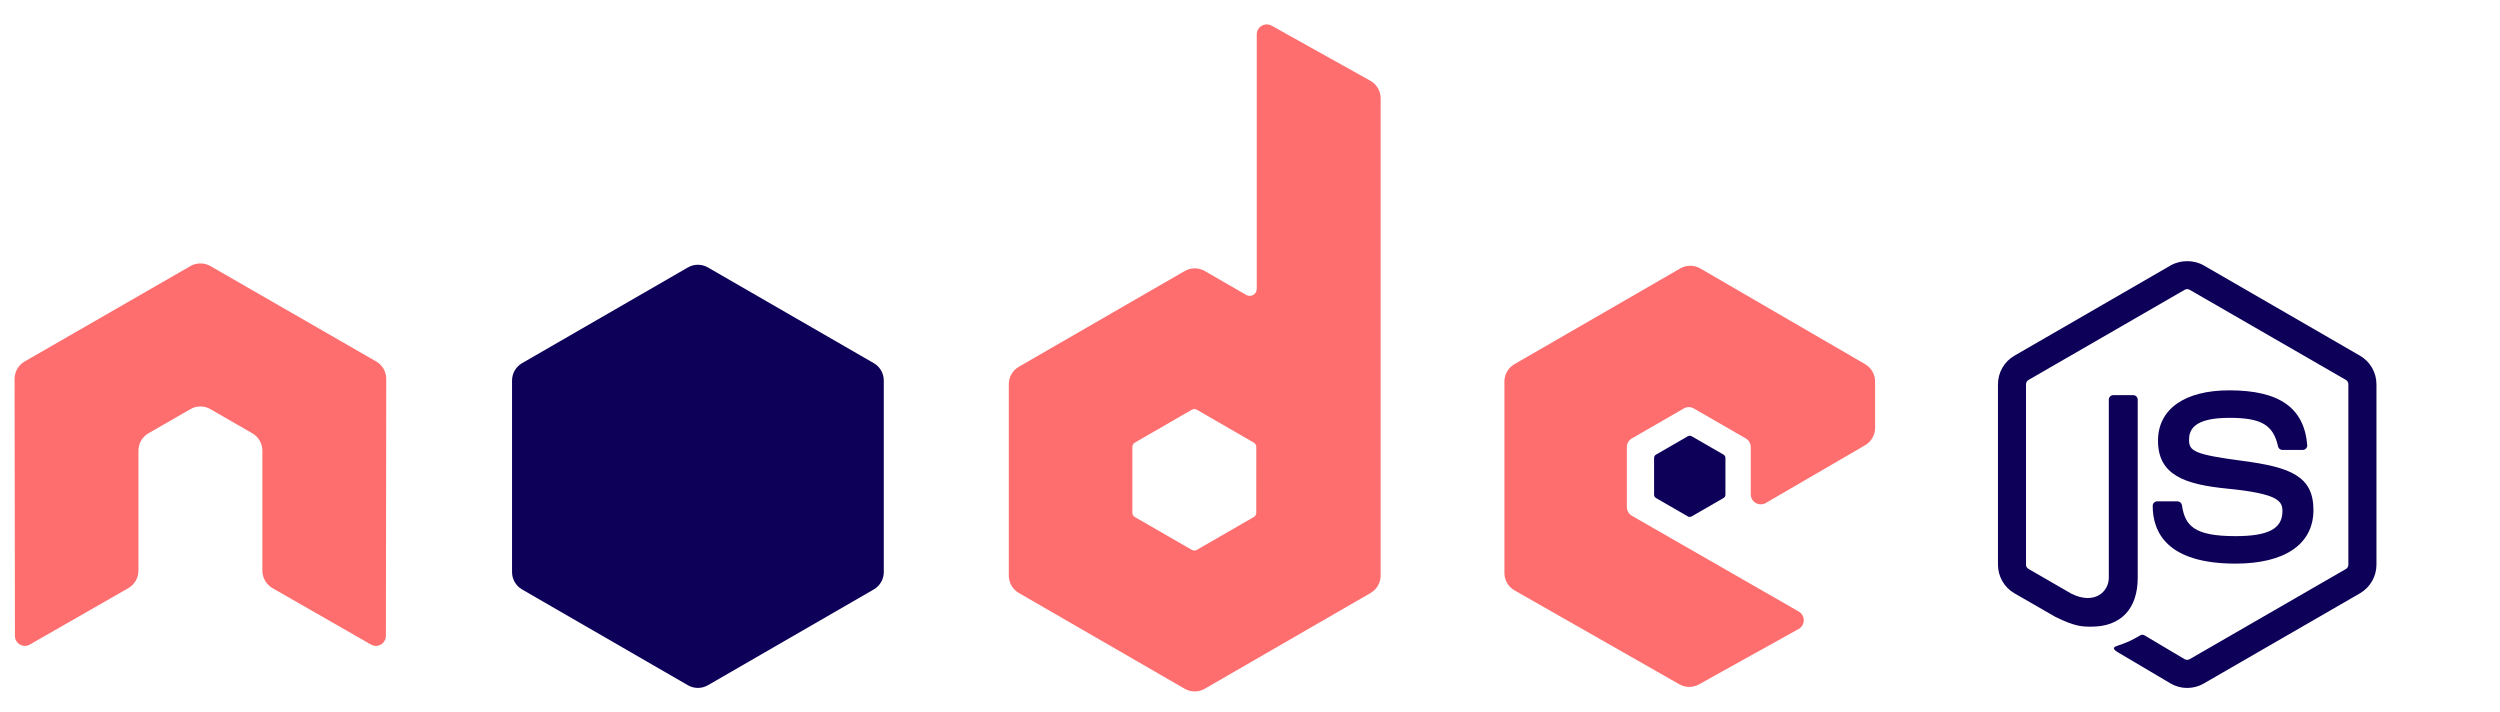 <?xml version="1.0" ?><svg enable-background="new 0 0 187.992 53.543" id="Layer_1" version="1.1" viewBox="0 0 187.992 53.543" xml:space="preserve" xmlns="http://www.w3.org/2000/svg" xmlns:xlink="http://www.w3.org/1999/xlink">
<path d="M29.045,28.493c0-0.542-0.285-1.04-0.753-1.309l-12.469-7.176c-0.211-0.124-0.447-0.188-0.687-0.198  c-0.021,0-0.111,0-0.129,0c-0.238,0.01-0.475,0.074-0.688,0.198L1.85,27.184c-0.465,0.269-0.754,0.767-0.754,1.309l0.027,19.322  c0,0.269,0.14,0.519,0.376,0.65c0.231,0.139,0.517,0.139,0.748,0l7.41-4.243c0.469-0.278,0.754-0.77,0.754-1.307v-9.027  c0-0.538,0.285-1.036,0.752-1.304l3.155-1.817c0.235-0.136,0.492-0.202,0.755-0.202c0.257,0,0.521,0.066,0.749,0.202l3.154,1.817  c0.467,0.268,0.753,0.766,0.753,1.304v9.027c0,0.537,0.289,1.031,0.755,1.307l7.408,4.243c0.232,0.139,0.523,0.139,0.753,0  c0.229-0.132,0.374-0.382,0.374-0.65L29.045,28.493z" fill="#FF6E6E"/><path d="M95.625,1.931c-0.233-0.13-0.518-0.127-0.749,0.008c-0.23,0.135-0.372,0.382-0.372,0.649v19.135  c0,0.188-0.101,0.362-0.263,0.456c-0.163,0.094-0.364,0.094-0.527,0l-3.123-1.799c-0.466-0.269-1.039-0.268-1.505,0.001  L76.612,27.58c-0.466,0.269-0.753,0.766-0.753,1.304v14.4c0,0.538,0.287,1.035,0.753,1.305l12.473,7.204  c0.466,0.269,1.04,0.269,1.507,0l12.475-7.204c0.466-0.27,0.753-0.767,0.753-1.305V7.389c0-0.546-0.295-1.049-0.772-1.315  L95.625,1.931z M94.468,38.554c0,0.134-0.072,0.259-0.188,0.326l-4.283,2.469c-0.116,0.067-0.26,0.067-0.376,0l-4.283-2.469  c-0.117-0.067-0.188-0.191-0.188-0.326v-4.945c0-0.134,0.072-0.259,0.188-0.326l4.283-2.474c0.117-0.067,0.26-0.067,0.377,0  l4.283,2.474c0.116,0.067,0.188,0.192,0.188,0.326L94.468,38.554L94.468,38.554z" fill="#FF6E6E"/>
<path d="M140.252,33.479c0.464-0.27,0.749-0.766,0.749-1.302v-3.49c0-0.537-0.286-1.033-0.75-1.303l-12.394-7.196  c-0.466-0.271-1.042-0.272-1.509-0.002l-12.469,7.199c-0.466,0.269-0.753,0.766-0.753,1.304v14.397c0,0.541,0.291,1.041,0.761,1.309  l12.392,7.061c0.457,0.261,1.017,0.264,1.477,0.008l7.495-4.166c0.238-0.132,0.386-0.382,0.387-0.653  c0.002-0.271-0.143-0.523-0.378-0.658l-12.548-7.202c-0.234-0.134-0.378-0.384-0.378-0.653V33.62c0-0.269,0.144-0.518,0.377-0.652  l3.905-2.252c0.232-0.134,0.52-0.134,0.752,0l3.907,2.252c0.233,0.134,0.377,0.383,0.377,0.652v3.55c0,0.27,0.144,0.519,0.377,0.653  c0.233,0.135,0.521,0.134,0.754-0.001L140.252,33.479z" fill="#FF6E6E"/>
<path d="M51.727,20.111c0.466-0.269,1.04-0.269,1.506,0l12.472,7.197c0.466,0.269,0.753,0.766,0.753,1.305v14.406  c0,0.538-0.287,1.035-0.753,1.305l-12.472,7.203c-0.466,0.269-1.041,0.269-1.507,0l-12.469-7.203  c-0.466-0.27-0.753-0.767-0.753-1.305V28.613c0-0.538,0.287-1.035,0.753-1.304L51.727,20.111z" fill="#0C0058"/>
<path d="M164.468,51.732c-0.43,0-0.857-0.112-1.233-0.33l-3.927-2.323c-0.586-0.328-0.3-0.444-0.107-0.512  c0.782-0.271,0.941-0.334,1.775-0.808c0.087-0.049,0.202-0.03,0.292,0.022l3.017,1.791c0.109,0.061,0.264,0.061,0.364,0  l11.761-6.788c0.109-0.063,0.18-0.188,0.18-0.318V28.894c0-0.133-0.07-0.257-0.183-0.324l-11.756-6.782  c-0.108-0.063-0.253-0.063-0.362,0l-11.753,6.784c-0.114,0.065-0.186,0.193-0.186,0.322v13.572c0,0.13,0.072,0.253,0.185,0.314  l3.222,1.861c1.748,0.874,2.818-0.155,2.818-1.189v-13.4c0-0.189,0.152-0.339,0.342-0.339h1.491c0.186,0,0.341,0.149,0.341,0.339  v13.4c0,2.333-1.27,3.671-3.482,3.671c-0.68,0-1.215,0-2.709-0.736l-3.084-1.775c-0.762-0.44-1.233-1.264-1.233-2.146V28.894  c0-0.882,0.472-1.705,1.233-2.144l11.761-6.796c0.744-0.421,1.733-0.421,2.472,0l11.76,6.796c0.762,0.44,1.235,1.262,1.235,2.144  v13.572c0,0.882-0.474,1.702-1.235,2.146l-11.76,6.79C165.33,51.62,164.904,51.732,164.468,51.732z" fill="#0C0058"/>
<path d="M168.101,42.382c-5.146,0-6.225-2.362-6.225-4.344c0-0.188,0.151-0.339,0.34-0.339h1.52  c0.17,0,0.311,0.122,0.338,0.288c0.229,1.548,0.914,2.329,4.026,2.329c2.478,0,3.532-0.561,3.532-1.875  c0-0.758-0.299-1.32-4.149-1.697c-3.218-0.318-5.208-1.029-5.208-3.604c0-2.373,2-3.788,5.354-3.788  c3.768,0,5.632,1.308,5.868,4.113c0.009,0.097-0.025,0.189-0.09,0.262c-0.064,0.067-0.154,0.108-0.249,0.108h-1.526  c-0.158,0-0.298-0.112-0.33-0.266c-0.366-1.629-1.257-2.149-3.673-2.149c-2.705,0-3.02,0.942-3.02,1.648  c0,0.855,0.371,1.104,4.023,1.588c3.614,0.478,5.331,1.154,5.331,3.694C173.964,40.914,171.828,42.382,168.101,42.382z" fill="#0C0058"/>
<path d="M126.919,32.805c0.089-0.052,0.2-0.052,0.289,0l2.394,1.381c0.089,0.052,0.145,0.147,0.145,0.251v2.764  c0,0.103-0.055,0.199-0.145,0.25l-2.394,1.381c-0.089,0.052-0.2,0.052-0.289,0l-2.392-1.381c-0.089-0.052-0.145-0.147-0.145-0.25  v-2.764c0-0.104,0.055-0.199,0.145-0.251L126.919,32.805z" fill="#0C0058"/><g>

</g>
</svg>
